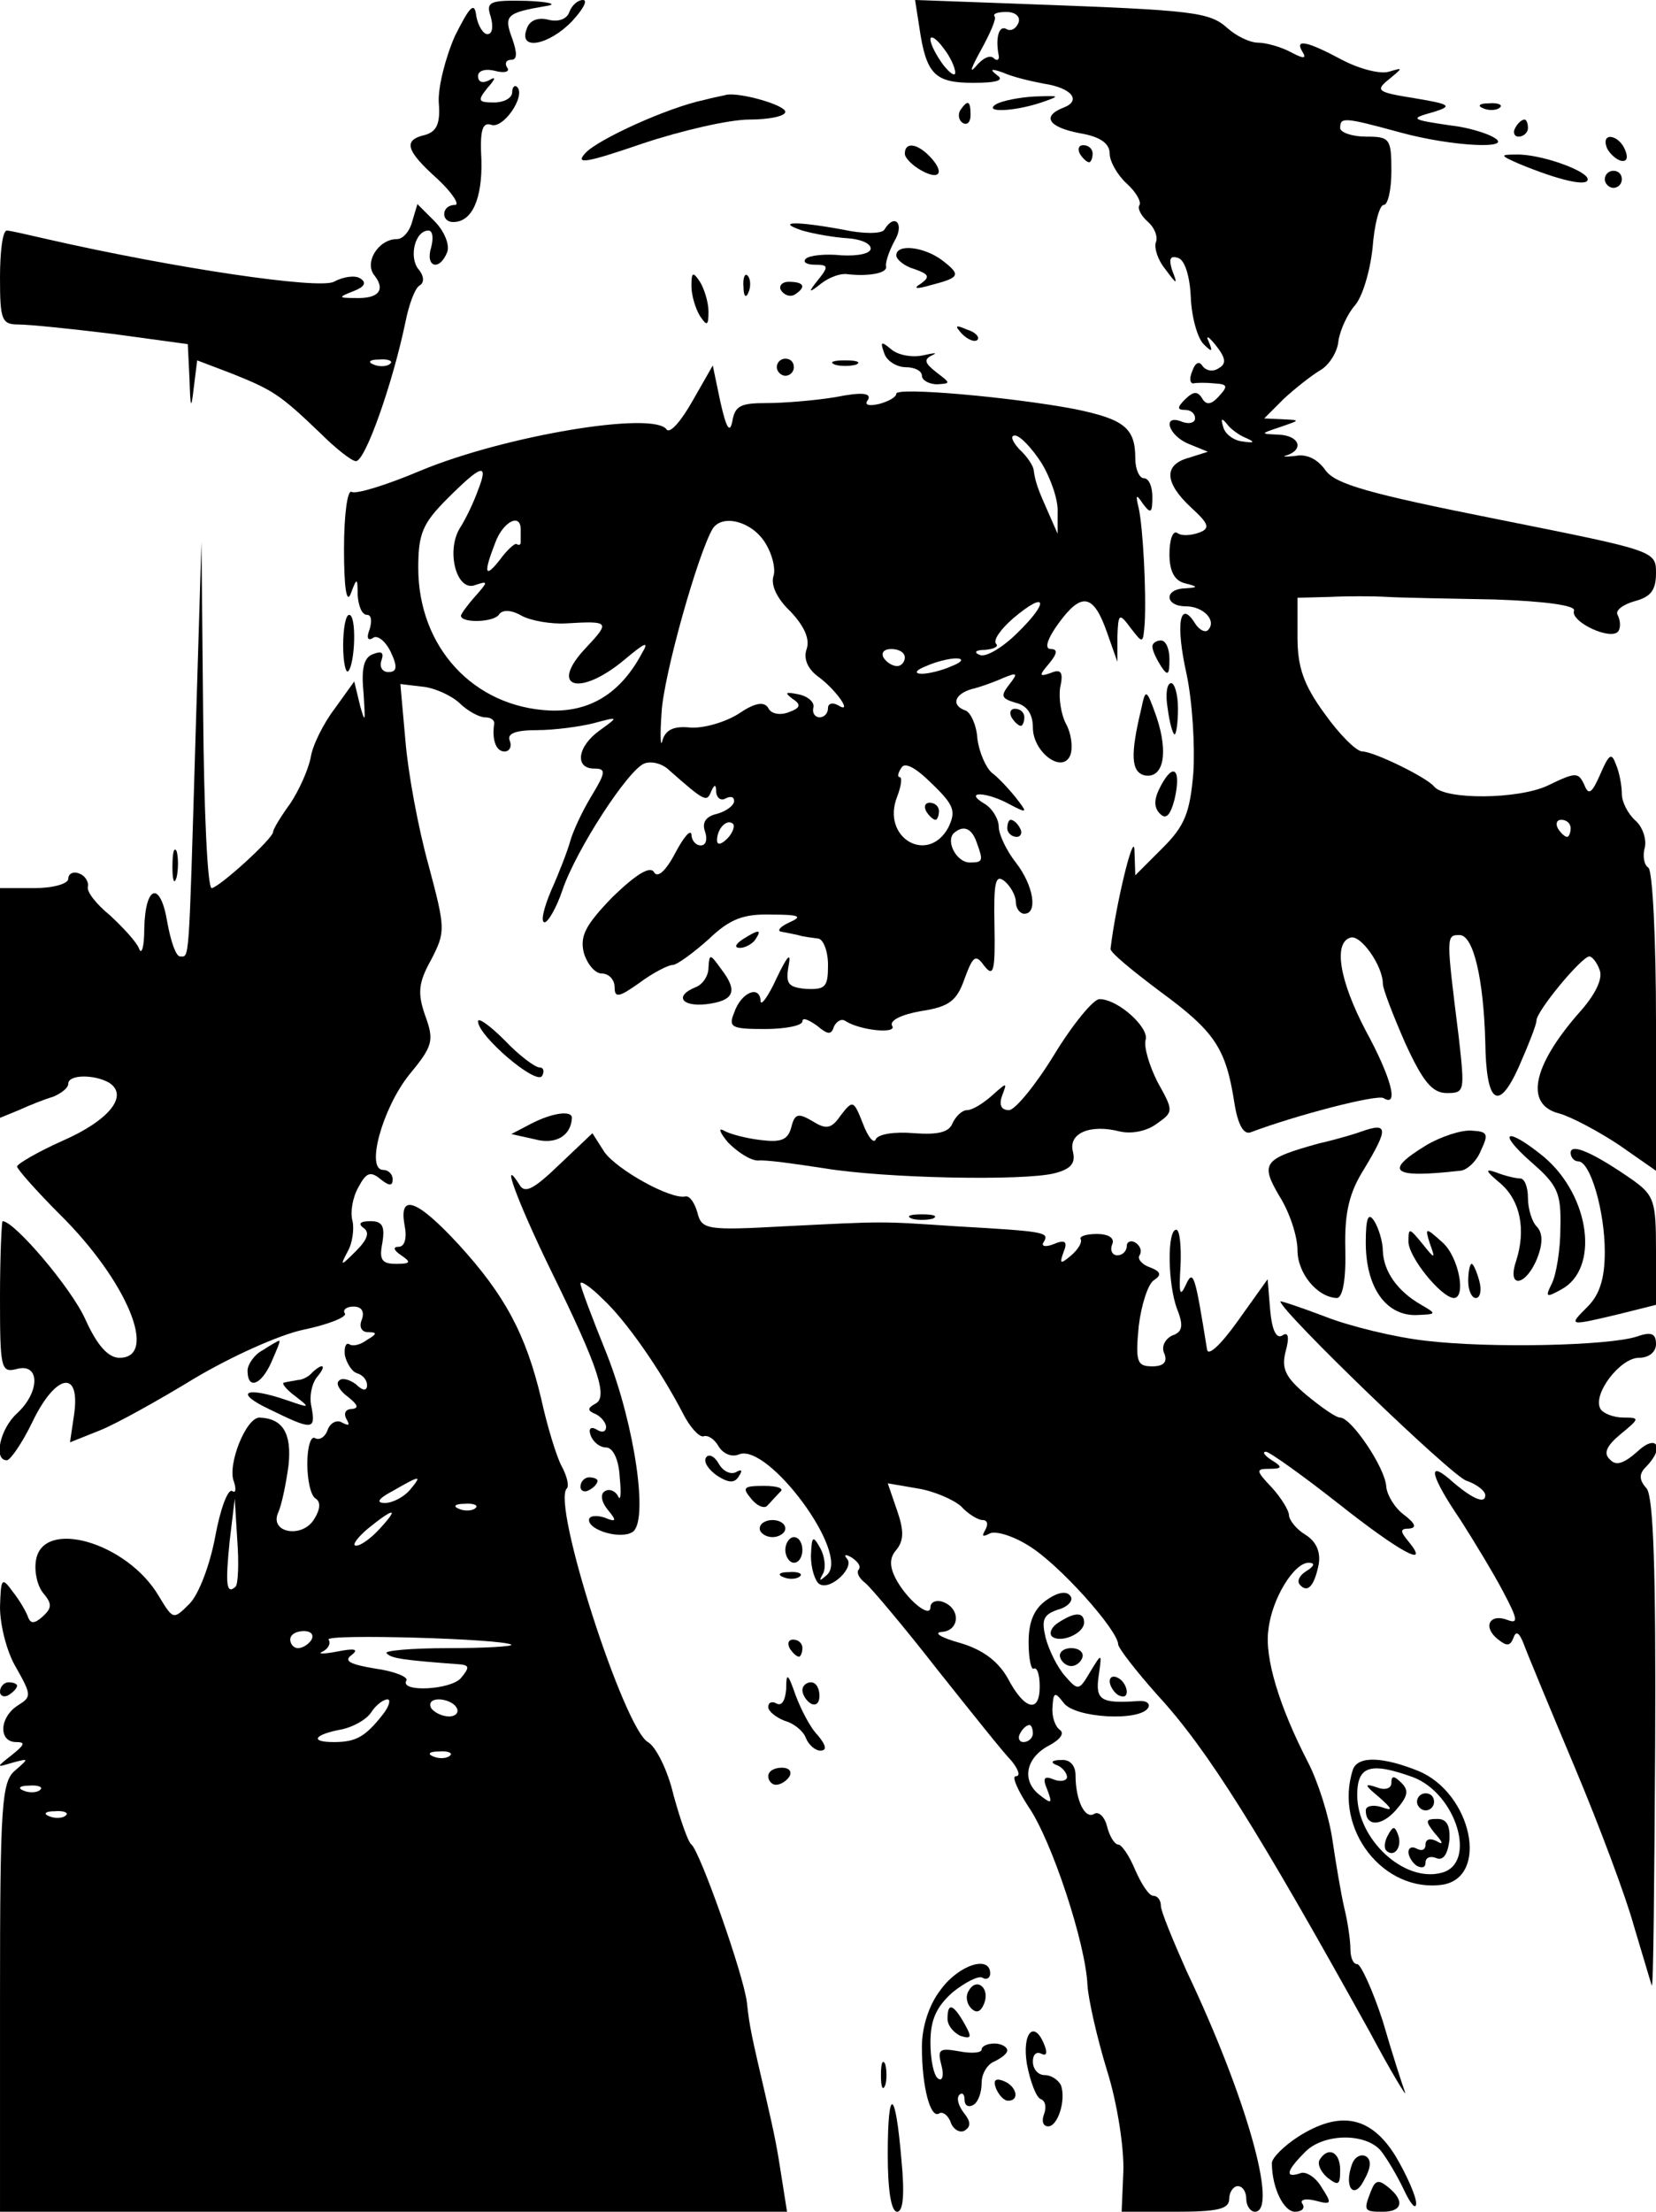 <?xml version="1.0" standalone="no"?>
<!DOCTYPE svg PUBLIC "-//W3C//DTD SVG 20010904//EN"
 "http://www.w3.org/TR/2001/REC-SVG-20010904/DTD/svg10.dtd">
<svg version="1.0" xmlns="http://www.w3.org/2000/svg"
 width="194pt" height="259pt" viewBox="0 0 194 259"
 preserveAspectRatio="xMidYMid meet">

<g transform="translate(0,259) scale(0.1,-0.1)"
fill="#000000" stroke="none">
<path d="M533 2548 c-11 -25 -20 -60 -19 -78 2 -24 -2 -34 -16 -38 -26 -6 -23
-18 15 -52 17 -16 26 -30 20 -30 -16 0 -17 -20 -2 -20 22 0 34 27 33 72 -2 35
1 45 11 42 14 -6 41 33 31 44 -3 3 -6 0 -6 -6 0 -7 -10 -12 -21 -12 -19 0 -20
2 -8 17 10 11 10 14 2 9 -8 -4 -13 -2 -13 5 0 6 8 9 20 6 11 -3 18 -1 14 4 -3
5 -1 9 5 9 7 0 7 8 1 25 -10 27 -7 30 40 38 14 2 3 5 -23 6 -44 1 -48 -1 -42
-19 3 -11 2 -20 -4 -20 -5 0 -11 10 -13 21 -2 17 -7 13 -25 -23z"/>
<path d="M667 2576 c-3 -9 -14 -12 -25 -9 -12 3 -22 -1 -25 -11 -10 -26 26
-19 53 9 13 14 19 25 13 25 -6 0 -13 -6 -16 -14z"/>
<path d="M1077 2558 c8 -55 18 -65 63 -65 28 0 37 3 28 9 -9 7 -7 8 7 3 11 -5
32 -10 48 -13 33 -5 44 -20 23 -28 -26 -10 -18 -23 19 -30 24 -4 35 -12 35
-24 0 -9 9 -25 20 -35 11 -10 17 -21 15 -25 -3 -4 2 -13 10 -20 7 -6 12 -17 9
-24 -2 -6 2 -20 11 -31 14 -19 15 -19 8 -1 -4 13 -2 17 7 14 8 -2 14 -22 15
-46 1 -24 8 -48 15 -55 10 -10 11 -9 6 3 -4 8 0 6 8 -4 12 -15 13 -22 4 -27
-7 -5 -15 -3 -19 2 -4 7 -9 4 -12 -5 -4 -9 -3 -15 1 -15 4 1 15 1 25 0 15 -1
16 -3 5 -15 -9 -10 -15 -11 -20 -2 -5 8 -10 8 -20 -2 -9 -9 -9 -12 0 -12 7 0
12 -4 12 -10 0 -5 -7 -7 -15 -4 -24 10 -17 -16 8 -26 l22 -9 -22 -7 c-30 -8
-29 -29 2 -58 22 -20 23 -25 9 -30 -9 -3 -20 -4 -25 0 -5 3 -9 -8 -9 -25 0
-20 6 -31 18 -34 16 -4 16 -5 0 -6 -25 -1 -23 -21 1 -21 21 0 37 -17 26 -28
-3 -3 -10 0 -15 8 -18 29 -23 -1 -10 -59 7 -33 10 -85 8 -116 -4 -47 -10 -62
-36 -88 l-32 -32 -1 30 c-1 22 -22 -65 -28 -116 -1 -4 26 -26 58 -50 64 -47
77 -66 87 -130 4 -26 11 -38 19 -35 53 20 149 45 156 40 18 -11 9 24 -21 79
-31 59 -38 103 -18 109 12 4 38 -33 38 -54 0 -6 12 -37 26 -69 21 -46 32 -59
49 -59 21 0 21 2 14 65 -15 120 -15 120 1 120 16 0 28 -51 30 -125 1 -72 15
-83 39 -30 11 25 21 50 21 55 0 11 53 75 62 75 3 0 9 -7 12 -16 4 -10 -5 -29
-25 -51 -54 -62 -63 -107 -22 -117 14 -4 46 -21 70 -37 l43 -30 0 175 c0 96
-4 177 -9 180 -5 3 -7 14 -4 24 2 10 -3 24 -11 31 -9 8 -16 22 -16 31 0 10 -3
26 -7 35 -5 14 -8 12 -18 -11 -10 -23 -14 -26 -19 -13 -7 15 -10 15 -43 -1
-34 -16 -120 -17 -133 -1 -9 11 -71 41 -84 41 -7 0 -27 20 -44 44 -25 34 -32
55 -32 90 l0 46 38 1 c20 1 51 1 67 0 17 -1 73 -2 126 -3 59 -2 95 -7 93 -13
-5 -13 44 -36 52 -24 3 5 2 13 -1 19 -3 5 6 12 20 16 19 5 25 13 25 33 0 26
-1 26 -186 63 -151 30 -189 41 -201 57 -9 13 -22 20 -36 17 -12 -1 -16 -1 -9
1 20 7 14 23 -10 24 -22 1 -22 1 2 9 23 8 24 8 3 9 l-22 1 23 23 c13 12 32 27
42 33 11 6 21 22 22 35 2 13 11 32 19 41 9 10 18 40 21 68 2 27 8 50 13 50 5
0 9 18 9 40 0 38 -2 40 -30 40 -16 0 -30 5 -30 10 0 13 4 13 70 -5 62 -17 135
-20 110 -6 -8 5 -31 12 -50 14 -48 7 -49 8 -20 16 22 7 19 9 -23 16 -44 7 -46
9 -30 22 17 14 17 14 0 9 -10 -3 -34 3 -55 14 -41 22 -56 25 -46 9 5 -8 1 -8
-14 0 -11 6 -29 11 -38 11 -10 0 -26 8 -36 17 -21 19 -40 21 -230 28 l-136 5
5 -32z m116 5 c-3 -7 -9 -10 -14 -7 -9 5 -13 -11 -9 -31 1 -5 -2 -7 -6 -3 -4
4 -13 0 -21 -10 -8 -9 -5 -1 6 19 11 20 19 38 16 40 -2 3 4 5 14 5 11 0 17 -6
14 -13z m-74 -58 c0 -5 -6 -1 -14 9 -8 11 -15 24 -15 30 0 5 7 1 15 -10 8 -10
14 -23 14 -29z m341 -428 c11 -5 9 -6 -4 -4 -11 1 -21 9 -23 17 -3 10 -2 11 4
4 4 -6 15 -14 23 -17z m380 -457 c0 -5 -2 -10 -4 -10 -3 0 -8 5 -11 10 -3 6
-1 10 4 10 6 0 11 -4 11 -10z"/>
<path d="M825 2473 c-43 -9 -124 -46 -139 -62 -13 -14 0 -12 67 11 45 15 101
28 125 28 23 0 42 4 42 9 0 8 -53 23 -69 20 -3 -1 -15 -3 -26 -6z"/>
<path d="M1167 2468 c-16 -10 20 -9 53 2 23 8 22 8 -8 7 -18 -1 -38 -5 -45 -9z"/>
<path d="M1125 2461 c-3 -5 -2 -12 3 -15 5 -3 9 1 9 9 0 17 -3 19 -12 6z"/>
<path d="M1738 2463 c7 -3 16 -2 19 1 4 3 -2 6 -13 5 -11 0 -14 -3 -6 -6z"/>
<path d="M1775 2440 c-3 -5 -1 -10 4 -10 6 0 11 5 11 10 0 6 -2 10 -4 10 -3 0
-8 -4 -11 -10z"/>
<path d="M1882 2418 c2 -6 10 -14 16 -16 7 -2 10 2 6 12 -7 18 -28 22 -22 4z"/>
<path d="M1060 2410 c0 -5 9 -14 20 -20 22 -12 27 -1 8 18 -14 14 -28 16 -28
2z"/>
<path d="M1265 2410 c3 -5 8 -10 11 -10 2 0 4 5 4 10 0 6 -5 10 -11 10 -5 0
-7 -4 -4 -10z"/>
<path d="M1780 2398 c46 -19 80 -27 80 -18 0 10 -56 30 -84 29 -19 0 -19 -1 4
-11z"/>
<path d="M1880 2380 c0 -5 5 -10 10 -10 6 0 10 5 10 10 0 6 -4 10 -10 10 -5 0
-10 -4 -10 -10z"/>
<path d="M483 2331 c-3 -12 -11 -21 -18 -21 -22 0 -39 -28 -26 -43 13 -17 4
-27 -23 -26 -20 0 -20 1 -2 8 13 5 16 10 8 15 -6 4 -20 2 -31 -4 -18 -9 -187
16 -336 50 -22 5 -43 10 -47 10 -5 0 -8 -25 -8 -55 0 -50 2 -55 22 -55 12 0
61 -5 110 -11 l88 -12 2 -41 c1 -35 2 -36 5 -10 l4 32 42 -16 c47 -19 55 -24
102 -69 18 -18 37 -33 42 -33 11 0 43 91 58 163 4 20 11 40 17 43 5 3 5 11 -2
19 -11 14 -4 45 12 45 5 0 6 -9 3 -20 -7 -23 10 -28 19 -5 3 9 -4 25 -15 36
l-20 20 -6 -20z m-26 -167 c-3 -3 -12 -4 -19 -1 -8 3 -5 6 6 6 11 1 17 -2 13
-5z"/>
<path d="M940 2320 c14 -4 37 -8 53 -9 15 -1 27 -6 27 -12 0 -6 -15 -9 -34 -8
-19 2 -38 0 -42 -4 -4 -4 1 -7 11 -7 15 0 16 -2 4 -17 -13 -16 -12 -17 3 -5 9
7 22 12 30 11 25 -3 48 1 46 9 -1 4 3 17 10 30 12 20 0 33 -12 13 -3 -5 -25
-5 -48 0 -54 10 -81 10 -48 -1z"/>
<path d="M1050 2291 c0 -5 10 -13 21 -16 17 -6 19 -9 8 -17 -10 -6 -6 -7 11
-2 35 9 36 12 14 29 -21 16 -54 20 -54 6z"/>
<path d="M810 2255 c0 -11 5 -27 10 -35 8 -12 10 -12 10 5 0 11 -5 27 -10 35
-8 12 -10 12 -10 -5z"/>
<path d="M871 2254 c0 -11 3 -14 6 -6 3 7 2 16 -1 19 -3 4 -6 -2 -5 -13z"/>
<path d="M915 2250 c4 -6 11 -8 16 -5 14 9 11 15 -7 15 -8 0 -12 -5 -9 -10z"/>
<path d="M1127 2199 c7 -7 15 -10 18 -7 3 3 -2 9 -12 12 -14 6 -15 5 -6 -5z"/>
<path d="M1036 2176 c3 -9 15 -16 25 -16 10 0 19 -4 19 -10 0 -5 8 -10 18 -10
16 1 16 1 -1 14 -14 11 -15 15 -5 20 7 3 3 3 -10 0 -13 -3 -30 0 -38 7 -12 10
-13 9 -8 -5z"/>
<path d="M910 2160 c0 -5 5 -10 10 -10 6 0 10 5 10 10 0 6 -4 10 -10 10 -5 0
-10 -4 -10 -10z"/>
<path d="M978 2163 c6 -2 18 -2 25 0 6 3 1 5 -13 5 -14 0 -19 -2 -12 -5z"/>
<path d="M811 2120 c-13 -23 -26 -38 -30 -33 -15 22 -189 -7 -288 -48 -40 -17
-76 -28 -81 -25 -5 3 -9 -27 -9 -67 0 -45 3 -65 8 -52 7 19 8 19 8 -2 1 -13 5
-23 11 -23 5 0 6 -7 3 -17 -4 -10 -2 -14 4 -10 5 4 15 -4 21 -17 8 -17 7 -23
-3 -23 -7 0 -11 6 -8 14 3 9 0 11 -10 7 -11 -4 -14 -17 -11 -47 2 -32 2 -35
-4 -14 l-7 29 -23 -32 c-13 -17 -26 -43 -28 -57 -3 -15 -14 -39 -24 -54 -11
-15 -20 -30 -20 -33 0 -8 -63 -65 -72 -66 -5 0 -9 91 -10 203 l-2 202 -7 -230
c-8 -268 -7 -255 -18 -255 -5 0 -11 18 -15 40 -8 49 -26 44 -27 -8 0 -20 -3
-31 -6 -23 -3 8 -19 25 -34 39 -16 13 -28 28 -26 34 1 6 -4 13 -10 15 -7 3
-13 0 -13 -6 0 -6 -18 -11 -40 -11 l-40 0 0 -135 0 -134 22 9 c13 6 31 13 41
16 9 4 17 10 17 15 0 11 31 11 48 1 23 -15 0 -44 -55 -68 -29 -13 -53 -27 -53
-30 0 -3 23 -29 50 -56 79 -78 116 -168 70 -168 -13 0 -26 14 -40 45 -16 36
-83 115 -97 115 -1 0 -3 -40 -3 -89 0 -84 1 -89 20 -84 27 7 27 -27 0 -52 -20
-18 -28 -55 -12 -55 4 0 18 20 30 45 27 56 56 62 49 10 l-5 -34 35 14 c20 8
70 36 111 61 42 25 99 51 128 57 29 6 51 15 48 19 -3 4 2 8 10 8 10 0 13 -6
10 -15 -4 -9 0 -15 7 -15 11 0 11 -2 -1 -9 -8 -6 -17 -8 -21 -5 -4 2 -6 -4 -5
-13 2 -9 8 -19 14 -21 7 -2 12 -8 12 -14 0 -7 -5 -7 -13 1 -8 6 -17 8 -20 4
-4 -3 1 -12 11 -19 11 -9 13 -13 4 -14 -7 0 -10 -5 -6 -12 4 -7 3 -8 -5 -4 -6
4 -14 0 -17 -8 -3 -9 -10 -13 -15 -10 -5 3 -9 -11 -9 -30 0 -19 4 -38 10 -41
6 -4 5 -13 -2 -24 -14 -23 -53 -16 -42 8 4 9 9 33 12 55 4 38 -7 55 -34 56
-16 0 -38 -56 -30 -75 3 -9 2 -14 -2 -11 -5 3 -14 -21 -20 -54 -6 -32 -19 -67
-30 -78 -19 -19 -19 -19 -36 9 -37 63 -137 92 -144 41 -2 -13 2 -30 9 -38 10
-12 10 -17 -1 -27 -9 -8 -14 -9 -17 -1 -2 6 -10 20 -18 30 -13 18 -14 16 -15
-18 0 -21 8 -53 19 -71 18 -32 18 -34 2 -44 -22 -14 -23 -43 -2 -43 11 0 10
-3 -5 -15 -19 -15 -19 -15 1 -9 19 5 19 5 3 -9 -16 -13 -18 -38 -18 -266 l0
-251 461 0 461 0 -6 38 c-6 39 -8 49 -19 97 -16 69 -19 81 -22 110 -4 33 -55
177 -65 185 -4 3 -13 29 -21 58 -7 30 -21 57 -30 62 -28 16 -113 279 -95 297
3 3 0 15 -6 26 -6 11 -17 47 -24 79 -18 76 -43 122 -97 181 -49 53 -70 60 -63
22 3 -15 0 -25 -7 -25 -7 0 -6 -4 3 -10 12 -8 11 -10 -6 -10 -17 0 -20 5 -16
25 3 19 0 25 -14 25 -12 0 -15 -3 -8 -8 7 -5 5 -13 -9 -27 -18 -18 -19 -18
-10 -1 6 10 8 27 6 36 -3 10 0 28 7 40 9 17 14 19 26 9 10 -8 14 -8 14 0 0 6
-5 11 -11 11 -21 0 -1 72 30 111 28 34 30 40 19 70 -9 26 -8 38 7 65 17 33 17
36 -3 111 -12 43 -24 108 -27 145 l-6 67 25 -3 c14 -1 34 -10 44 -19 10 -10
24 -17 30 -17 7 0 11 -3 11 -7 -3 -19 2 -33 12 -33 6 0 9 6 6 13 -3 8 7 12 32
12 20 0 50 4 66 8 30 8 30 8 8 -8 -27 -19 -30 -45 -7 -45 14 0 14 -4 -3 -32
-11 -18 -22 -42 -25 -53 -3 -11 -13 -37 -22 -57 -9 -21 -13 -38 -8 -38 4 0 14
17 21 38 16 47 77 141 96 148 8 3 21 0 29 -8 41 -36 44 -38 49 -25 4 9 6 9 6
-1 1 -7 6 -10 11 -7 6 3 10 2 10 -3 0 -5 -9 -12 -20 -15 -13 -3 -18 -10 -14
-21 3 -9 1 -16 -5 -16 -6 0 -11 6 -11 13 -1 6 -9 -3 -19 -22 -11 -21 -21 -30
-25 -22 -5 7 -21 -3 -48 -29 -32 -33 -39 -46 -34 -66 4 -13 13 -24 21 -24 8 0
15 -7 15 -16 0 -13 5 -12 29 5 16 12 34 21 39 21 5 0 24 14 42 30 25 24 41 30
74 29 32 0 37 -2 21 -9 -11 -5 -15 -10 -10 -11 6 -1 15 -3 20 -4 6 -2 16 -3
23 -4 6 0 12 -14 12 -31 0 -26 -3 -29 -26 -28 -21 2 -24 6 -20 28 3 16 -2 10
-14 -15 -10 -22 -19 -34 -19 -27 -1 19 -23 10 -31 -14 -7 -17 -3 -19 36 -19
24 0 44 4 44 9 0 5 7 2 17 -5 13 -11 17 -11 20 -1 3 6 9 10 14 6 18 -11 61
-15 54 -5 -3 6 11 13 34 17 33 5 42 12 51 38 10 27 13 29 23 15 11 -14 13 -6
12 47 -1 51 1 61 12 52 7 -6 13 -17 13 -24 0 -8 5 -14 10 -14 16 0 11 33 -10
60 -11 14 -20 33 -20 42 0 9 -8 22 -17 27 -25 15 3 14 30 -1 21 -11 21 -10 7
8 -8 10 -21 24 -28 29 -7 6 -15 24 -17 40 -1 16 -8 31 -14 33 -17 6 -13 19 7
25 9 2 26 8 37 13 17 7 18 6 7 -8 -10 -13 -9 -16 8 -21 13 -3 20 -13 20 -29 0
-29 35 -55 44 -32 3 9 1 25 -5 36 -6 11 -9 31 -7 43 4 18 1 22 -11 17 -14 -5
-14 -3 -2 11 10 12 10 17 2 17 -8 0 -4 12 9 30 27 37 41 35 57 -11 l12 -34 0
29 c1 28 2 29 16 10 14 -18 14 -18 16 6 2 37 -2 112 -7 135 -4 16 -3 17 5 5 9
-12 11 -11 11 8 0 12 -4 22 -10 22 -5 0 -10 10 -10 23 0 36 -13 46 -71 58 -74
14 -209 26 -209 18 0 -4 -9 -9 -20 -12 -13 -3 -18 -1 -13 5 4 8 -8 9 -38 3
-24 -4 -61 -7 -81 -7 -30 0 -37 -3 -40 -21 -3 -15 -7 -9 -14 22 l-9 43 -24
-42z m409 -72 c11 -18 20 -44 19 -58 l0 -25 -11 25 c-12 27 -15 35 -17 49 0 5
-8 17 -17 25 -8 9 -11 16 -5 16 6 0 20 -15 31 -32z m-660 -32 c-5 -14 -14 -33
-21 -44 -17 -27 -4 -76 18 -67 15 5 15 4 0 -13 -9 -10 -17 -21 -17 -23 0 -9
40 -8 45 2 4 5 14 5 26 -2 11 -6 35 -10 52 -9 51 3 52 2 24 -28 -45 -47 -9
-59 44 -15 25 21 30 23 21 8 -25 -47 -61 -69 -108 -67 -89 4 -154 74 -154 167
0 40 5 52 34 81 40 40 49 43 36 10z m50 -46 c0 -5 0 -12 0 -15 0 -3 -2 -4 -5
-2 -2 1 -11 -7 -19 -18 -18 -23 -20 -17 -6 19 9 25 30 36 30 16z m286 -15 c9
-14 13 -32 10 -40 -3 -10 4 -26 20 -41 16 -17 23 -32 19 -44 -4 -11 1 -23 13
-32 21 -15 42 -45 24 -34 -7 4 -12 2 -12 -3 0 -6 -4 -11 -10 -11 -5 0 -9 5 -7
12 1 6 -7 13 -18 15 -15 3 -16 2 -7 -5 11 -7 10 -11 -4 -16 -10 -4 -21 -2 -24
5 -5 8 -16 6 -35 -7 -16 -10 -41 -17 -56 -16 -19 2 -29 -2 -33 -15 -2 -10 -3
5 -1 32 2 43 43 188 60 216 11 17 45 9 61 -16z m296 -106 c-17 -17 -37 -29
-44 -26 -8 3 -5 6 6 6 11 1 16 4 13 7 -4 4 5 17 20 30 39 33 43 20 5 -17z
m-132 -29 c0 -5 -4 -10 -9 -10 -6 0 -13 5 -16 10 -3 6 1 10 9 10 9 0 16 -4 16
-10z m55 -10 c-11 -5 -27 -9 -35 -9 -9 0 -8 4 5 9 11 5 27 9 35 9 9 0 8 -4 -5
-9z m-4 -189 c-24 -44 -79 -12 -60 36 5 13 6 23 3 23 -3 0 -2 5 2 11 4 7 17 0
36 -19 26 -25 28 -32 19 -51z m-259 -13 c-7 -7 -12 -8 -12 -2 0 14 12 26 19
19 2 -3 -1 -11 -7 -17z m292 -4 c8 -22 8 -24 -8 -24 -15 0 -28 24 -19 34 11
10 21 7 27 -10z m-664 -759 c-7 -8 -20 -15 -29 -15 -11 0 -8 5 9 14 33 19 35
19 20 1z m-204 -113 c-11 -10 -12 3 -7 53 l6 50 3 -49 c2 -26 1 -51 -2 -54z
m281 92 c-3 -3 -12 -4 -19 -1 -8 3 -5 6 6 6 11 1 17 -2 13 -5z m-112 -24 c-10
-11 -22 -20 -28 -20 -5 0 1 9 14 20 31 25 37 25 14 0z m-80 -130 c-3 -5 -10
-10 -16 -10 -5 0 -9 5 -9 10 0 6 7 10 16 10 8 0 12 -4 9 -10z m234 -6 c2 -2
-31 -4 -74 -4 -43 0 -76 -3 -72 -6 5 -6 19 -8 86 -13 11 -1 11 -4 1 -16 -12
-14 -72 -17 -64 -3 3 4 -14 11 -36 14 -30 5 -38 9 -28 16 9 7 3 8 -17 4 -16
-3 -24 -3 -17 0 6 3 10 9 7 14 -5 7 205 1 214 -6z m-150 -81 c-21 -27 -32 -33
-58 -33 -29 0 -23 9 10 15 13 3 28 11 34 20 5 8 14 15 19 15 4 0 2 -8 -5 -17z
m86 7 c3 -5 -1 -10 -9 -10 -8 0 -18 5 -21 10 -3 6 1 10 9 10 8 0 18 -4 21 -10z
m-8 -56 c-3 -3 -12 -4 -19 -1 -8 3 -5 6 6 6 11 1 17 -2 13 -5z m-480 -40 c-3
-3 -12 -4 -19 -1 -8 3 -5 6 6 6 11 1 17 -2 13 -5z m30 -30 c-3 -3 -12 -4 -19
-1 -8 3 -5 6 6 6 11 1 17 -2 13 -5z"/>
<path d="M1085 1640 c3 -5 8 -10 11 -10 2 0 4 5 4 10 0 6 -5 10 -11 10 -5 0
-7 -4 -4 -10z"/>
<path d="M402 1834 c0 -19 3 -33 6 -30 8 9 10 66 1 66 -4 0 -7 -16 -7 -36z"/>
<path d="M1350 1833 c0 -5 5 -15 10 -23 8 -12 10 -11 10 8 0 12 -4 22 -10 22
-5 0 -10 -3 -10 -7z"/>
<path d="M1368 1760 c2 -16 6 -30 8 -30 2 0 4 14 4 30 0 17 -4 30 -8 30 -5 0
-7 -13 -4 -30z"/>
<path d="M1337 1760 c-13 -54 -12 -74 4 -78 22 -4 28 26 14 68 -12 34 -13 34
-18 10z"/>
<path d="M1185 1750 c3 -5 8 -10 11 -10 2 0 4 5 4 10 0 6 -5 10 -11 10 -5 0
-7 -4 -4 -10z"/>
<path d="M1360 1670 c-8 -15 -9 -25 -1 -33 7 -7 12 -2 17 17 8 35 -1 44 -16
16z"/>
<path d="M1180 1620 c0 -5 5 -10 11 -10 5 0 7 5 4 10 -3 6 -8 10 -11 10 -2 0
-4 -4 -4 -10z"/>
<path d="M202 1575 c0 -16 2 -22 5 -12 2 9 2 23 0 30 -3 6 -5 -1 -5 -18z"/>
<path d="M870 1490 c-9 -6 -10 -10 -3 -10 6 0 15 5 18 10 8 12 4 12 -15 0z"/>
<path d="M830 1457 c0 -10 -7 -20 -15 -23 -25 -10 -17 -23 12 -20 33 4 38 15
18 41 -13 18 -14 19 -15 2z"/>
<path d="M1235 1355 c-22 -36 -46 -65 -53 -65 -9 0 -12 6 -8 17 6 16 6 16 -12
0 -10 -9 -23 -17 -29 -17 -6 0 -13 -7 -17 -15 -4 -11 -17 -14 -45 -12 -23 2
-42 -1 -45 -7 -2 -6 -9 2 -15 18 -11 28 -12 28 -26 10 -11 -16 -17 -17 -33 -7
-17 10 -21 9 -25 -7 -4 -15 -12 -18 -36 -15 -17 2 -36 7 -43 11 -7 4 -5 -2 5
-14 11 -11 26 -21 35 -21 10 1 44 -4 77 -9 72 -12 234 -15 270 -6 20 5 25 12
22 25 -6 22 20 33 55 24 13 -3 31 0 43 9 20 14 20 15 1 49 -10 20 -16 41 -14
49 5 14 -32 48 -54 48 -7 0 -31 -29 -53 -65z"/>
<path d="M560 1394 c0 -17 68 -75 75 -64 3 5 2 10 -3 10 -5 0 -24 14 -41 32
-17 17 -31 27 -31 22z"/>
<path d="M622 1274 l-23 -12 27 -6 c25 -7 43 4 44 25 0 9 -23 6 -48 -7z"/>
<path d="M1595 1265 c-5 -2 -28 -9 -50 -14 -65 -18 -69 -23 -46 -62 12 -19 21
-47 21 -63 0 -27 23 -55 46 -56 7 0 11 22 10 58 -1 43 5 66 22 93 29 48 28 55
-3 44z"/>
<path d="M1671 1249 c-51 -31 -40 -39 39 -30 8 0 20 11 25 24 9 19 8 22 -11
23 -12 1 -36 -7 -53 -17z"/>
<path d="M655 1226 c-29 -28 -40 -34 -46 -24 -24 38 -3 -19 37 -101 55 -112
67 -148 51 -155 -9 -5 -9 -8 1 -12 6 -3 12 -10 12 -15 0 -6 -5 -7 -11 -3 -7 4
-10 1 -7 -7 3 -8 11 -14 18 -14 8 0 15 -14 16 -35 2 -19 1 -29 -2 -22 -3 6
-10 9 -15 6 -6 -3 -5 -12 3 -22 11 -13 10 -15 -4 -9 -10 3 -18 2 -18 -3 0 -12
37 -23 51 -14 19 12 3 124 -30 208 -17 42 -31 79 -31 83 0 4 12 -4 26 -18 27
-25 67 -82 94 -134 8 -16 19 -28 24 -27 5 2 13 -3 18 -12 5 -8 15 -13 24 -9
34 13 130 -116 103 -141 -9 -8 -10 -8 -5 1 4 7 2 21 -3 30 -9 16 -10 14 -11
-9 0 -15 5 -30 10 -33 13 -8 42 20 32 30 -4 5 -1 5 6 1 7 -5 11 -10 8 -14 -3
-3 0 -10 8 -16 7 -6 45 -51 84 -101 39 -49 78 -98 87 -107 8 -10 11 -18 5 -18
-5 0 2 -16 15 -36 27 -39 67 -160 69 -209 1 -16 11 -61 23 -100 12 -38 20 -91
19 -118 l-2 -47 63 0 c49 0 63 3 63 15 0 8 5 15 10 15 6 0 10 -7 10 -15 0 -8
5 -15 10 -15 28 0 -10 135 -80 282 -16 36 -30 70 -30 76 0 7 -4 12 -9 12 -5 0
-14 14 -21 30 -7 17 -16 30 -20 30 -4 0 -10 9 -13 21 -3 12 -10 18 -15 15 -11
-7 -22 16 -22 45 0 12 -7 19 -17 18 -11 0 -13 -3 -5 -6 6 -2 12 -9 12 -14 0
-4 -7 -6 -15 -3 -12 5 -14 2 -8 -12 6 -16 5 -17 -9 -6 -22 17 -16 44 11 58 13
7 18 14 13 18 -6 4 -10 16 -9 27 1 18 3 18 13 5 13 -18 89 -22 99 -6 3 5 -2 9
-12 8 -43 -3 -50 1 -46 29 4 28 4 28 -10 5 -13 -22 -14 -22 -29 -5 -9 10 -19
30 -23 45 -5 21 -3 27 14 33 12 3 19 11 15 16 -4 6 -14 5 -27 -4 -15 -10 -22
-25 -22 -50 0 -19 3 -33 6 -31 4 2 7 -7 7 -21 0 -32 -18 -27 -37 9 -11 20 -29
34 -56 42 -22 6 -32 12 -22 13 21 1 23 27 2 35 -8 3 -15 0 -15 -6 0 -14 -28 9
-41 34 -7 14 -7 24 1 33 9 11 9 23 1 46 l-11 32 35 -6 c19 -3 42 -13 51 -21 8
-9 20 -16 25 -16 6 0 7 -5 3 -12 -4 -7 -3 -8 5 -4 6 4 27 -2 46 -14 35 -21
105 -99 105 -116 1 -5 21 -31 46 -59 59 -64 118 -159 249 -395 25 -47 44 -78
41 -70 -3 8 -15 45 -26 83 -12 37 -26 67 -30 67 -5 0 -8 8 -8 18 0 9 -3 31 -7
47 -4 17 -10 53 -14 80 -4 28 -17 69 -29 92 -33 64 -51 122 -46 155 4 36 30
78 47 78 8 0 7 -4 -3 -10 -8 -5 -11 -12 -7 -16 9 -10 17 -1 22 25 2 14 -3 26
-16 34 -10 6 -19 17 -19 23 0 5 -9 20 -20 32 -19 20 -19 22 -3 22 15 0 16 2 3
10 -8 5 -12 10 -7 10 4 0 42 -27 84 -60 72 -57 110 -78 83 -45 -10 12 -10 15
1 15 9 1 7 6 -6 16 -11 8 -20 23 -21 33 -1 22 -41 81 -54 81 -5 0 -22 12 -39
26 -25 21 -30 31 -25 51 5 18 3 24 -4 19 -7 -4 -12 7 -14 30 l-3 36 -35 -49
c-20 -28 -35 -42 -36 -33 -14 87 -16 95 -25 75 -7 -15 -8 -9 -6 23 1 23 -1 42
-5 42 -11 0 -10 -64 1 -93 8 -20 6 -27 -6 -31 -8 -4 -13 -13 -9 -21 4 -10 -1
-15 -14 -15 -18 0 -20 5 -16 47 3 25 11 50 18 54 9 6 8 10 -5 15 -9 3 -15 10
-12 14 3 5 1 11 -5 15 -5 3 -10 1 -10 -4 0 -6 -5 -11 -11 -11 -6 0 -9 6 -6 13
3 7 -4 12 -18 12 -13 0 -21 -3 -19 -6 2 -4 -3 -12 -11 -19 -13 -11 -14 -10 -9
4 5 12 2 15 -12 9 -10 -4 -15 -2 -11 3 6 11 2 12 -103 18 -90 6 -81 6 -201 0
-91 -5 -97 -4 -102 16 -3 11 -9 20 -14 19 -17 -4 -80 31 -95 52 l-14 22 -39
-37z m555 -666 c0 -5 -5 -10 -11 -10 -5 0 -7 5 -4 10 3 6 8 10 11 10 2 0 4 -4
4 -10z"/>
<path d="M1794 1229 c31 -27 35 -36 34 -77 0 -26 -5 -55 -10 -65 -8 -16 -7
-17 11 -7 45 24 34 109 -20 155 -44 36 -57 31 -15 -6z"/>
<path d="M1840 1240 c0 -5 4 -10 9 -10 14 0 31 -58 31 -106 0 -31 -6 -50 -20
-64 -23 -23 -23 -23 36 -9 l44 11 0 64 c0 57 -2 64 -27 82 -46 32 -73 44 -73
32z"/>
<path d="M1758 1204 c23 -20 30 -54 18 -91 -11 -33 12 -29 25 4 7 18 6 30 -1
37 -5 5 -10 20 -10 33 0 13 -4 23 -9 23 -5 0 -18 3 -28 7 -14 5 -13 2 5 -13z"/>
<path d="M1068 1163 c6 -2 18 -2 25 0 6 3 1 5 -13 5 -14 0 -19 -2 -12 -5z"/>
<path d="M1600 1135 c0 -52 23 -85 58 -85 25 1 26 1 7 12 -28 16 -44 39 -45
63 0 11 -5 27 -10 35 -7 11 -10 4 -10 -25z"/>
<path d="M1650 1136 c0 -18 38 -65 53 -66 15 0 6 48 -13 65 -20 18 -21 18 -15
-1 7 -19 6 -19 -9 0 -15 18 -16 19 -16 2z"/>
<path d="M1720 1090 c0 -11 4 -20 9 -20 5 0 7 9 4 20 -3 11 -7 20 -9 20 -2 0
-4 -9 -4 -20z"/>
<path d="M1500 1066 c0 -11 201 -205 218 -210 12 -4 22 -12 22 -17 0 -11 -16
-4 -42 19 -27 23 -21 2 13 -48 16 -25 39 -63 50 -84 17 -32 18 -38 5 -33 -21
8 -29 -8 -12 -22 11 -9 15 -9 19 1 3 9 7 6 12 -7 4 -11 31 -76 60 -145 29 -69
60 -152 69 -185 10 -33 19 -64 21 -70 2 -5 3 120 4 279 1 207 -2 293 -10 303
-9 10 -9 17 -1 25 23 23 13 40 -10 18 -16 -14 -25 -17 -32 -9 -8 7 -4 16 13
30 22 18 22 19 3 19 -12 0 -24 5 -27 10 -10 17 23 60 45 60 12 0 20 7 20 16 0
12 -5 15 -22 9 -33 -11 -173 -14 -248 -5 -36 4 -89 17 -117 28 -29 11 -53 19
-53 18z"/>
<path d="M308 1009 c-10 -5 -18 -17 -18 -24 0 -23 16 -17 28 10 6 14 11 25 9
25 -1 0 -10 -5 -19 -11z"/>
<path d="M366 983 c-4 -5 -12 -9 -17 -9 -5 -1 -12 -2 -16 -3 -4 0 2 -8 13 -16
18 -14 17 -14 -9 -5 -49 17 -64 10 -22 -10 51 -25 55 -25 50 2 -3 12 0 27 6
35 12 14 8 18 -5 6z"/>
<path d="M827 883 c-3 -5 3 -14 13 -21 14 -9 21 -9 26 0 4 6 3 8 -4 4 -6 -3
-15 1 -20 10 -5 9 -12 12 -15 7z"/>
<path d="M680 849 c0 -5 5 -7 10 -4 6 3 10 8 10 11 0 2 -4 4 -10 4 -5 0 -10
-5 -10 -11z"/>
<path d="M880 835 c7 -9 16 -12 19 -8 4 4 10 11 15 16 5 4 -3 7 -19 7 -24 0
-26 -2 -15 -15z"/>
<path d="M890 800 c0 -5 7 -10 15 -10 8 0 15 5 15 10 0 6 -7 10 -15 10 -8 0
-15 -4 -15 -10z"/>
<path d="M920 775 c0 -8 5 -15 10 -15 6 0 10 7 10 15 0 8 -4 15 -10 15 -5 0
-10 -7 -10 -15z"/>
<path d="M918 743 c7 -3 16 -2 19 1 4 3 -2 6 -13 5 -11 0 -14 -3 -6 -6z"/>
<path d="M1240 690 c-8 -5 -11 -12 -8 -16 10 -9 38 3 38 16 0 12 -10 13 -30 0z"/>
<path d="M925 660 c3 -5 8 -10 11 -10 2 0 4 5 4 10 0 6 -5 10 -11 10 -5 0 -7
-4 -4 -10z"/>
<path d="M1242 649 c2 -6 8 -10 13 -10 5 0 11 4 13 10 2 6 -4 11 -13 11 -9 0
-15 -5 -13 -11z"/>
<path d="M921 612 c-1 -13 -5 -20 -11 -17 -5 3 -10 2 -10 -4 0 -5 9 -12 19
-16 11 -3 22 -12 25 -20 3 -8 11 -15 17 -15 8 0 7 6 -3 18 -9 9 -20 31 -26 47
-9 26 -11 27 -11 7z"/>
<path d="M1300 621 c0 -5 5 -13 10 -16 6 -3 10 -2 10 4 0 5 -4 13 -10 16 -5 3
-10 2 -10 -4z"/>
<path d="M0 609 c0 -5 5 -7 10 -4 5 3 10 8 10 11 0 2 -4 4 -10 4 -5 0 -10 -5
-10 -11z"/>
<path d="M940 611 c0 -6 5 -13 10 -16 6 -3 10 1 10 9 0 9 -4 16 -10 16 -5 0
-10 -4 -10 -9z"/>
<path d="M1585 518 c-23 -70 36 -145 105 -135 55 9 34 107 -28 133 -42 17 -71
18 -77 2z m70 -9 c51 -19 76 -101 34 -112 -44 -12 -99 39 -99 91 0 34 15 39
65 21z"/>
<path d="M1630 502 c0 -6 -7 -9 -17 -5 -15 5 -15 3 2 -11 17 -15 17 -17 3 -12
-10 3 -18 1 -18 -4 0 -19 18 -19 35 0 14 16 16 23 7 32 -9 9 -12 9 -12 0z"/>
<path d="M1660 480 c0 -5 5 -10 10 -10 6 0 10 5 10 10 0 6 -4 10 -10 10 -5 0
-10 -4 -10 -10z"/>
<path d="M1681 443 c10 -11 10 -14 2 -9 -8 4 -13 2 -13 -4 0 -6 -4 -8 -10 -5
-5 3 -10 2 -10 -4 0 -5 5 -13 10 -16 6 -3 10 -2 10 4 0 6 6 8 13 5 8 -3 13 5
15 21 1 17 -3 25 -14 25 -14 0 -15 -2 -3 -17z"/>
<path d="M1626 441 c-4 -7 -5 -15 -2 -18 9 -9 19 4 14 18 -4 11 -6 11 -12 0z"/>
<path d="M900 510 c0 -5 4 -10 9 -10 6 0 13 5 16 10 3 6 -1 10 -9 10 -9 0 -16
-4 -16 -10z"/>
<path d="M1102 260 c-14 -18 -22 -44 -22 -67 0 -47 10 -84 20 -78 4 3 11 -2
14 -11 3 -8 11 -12 16 -9 8 5 7 11 -1 21 -6 8 -9 17 -5 21 3 3 6 1 6 -6 0 -7
5 -9 10 -6 6 3 10 15 10 26 0 11 7 22 15 25 8 4 15 9 15 13 0 4 -7 8 -15 8 -8
0 -15 -3 -15 -7 0 -4 -12 -5 -27 -2 -23 4 -25 2 -20 -17 3 -11 1 -19 -4 -15
-5 3 -9 22 -9 42 0 27 7 42 26 59 15 12 31 20 35 17 5 -3 9 0 9 5 0 22 -37 10
-58 -19z"/>
<path d="M1135 259 c-4 -6 -3 -15 3 -21 6 -6 11 -4 15 6 7 18 -9 31 -18 15z"/>
<path d="M1110 226 c0 -8 7 -16 15 -20 13 -4 14 -2 5 14 -13 23 -20 26 -20 6z"/>
<path d="M1203 173 c4 -21 11 -39 16 -41 6 -2 7 -10 4 -18 -3 -8 -1 -14 5 -14
11 0 21 30 15 48 -3 6 -11 12 -19 12 -8 0 -14 7 -14 16 0 8 4 12 10 9 6 -3 7
1 4 9 -12 32 -27 16 -21 -21z"/>
<path d="M1032 160 c0 -14 2 -19 5 -12 2 6 2 18 0 25 -3 6 -5 1 -5 -13z"/>
<path d="M1167 144 c3 -7 9 -14 14 -14 14 0 10 17 -5 23 -10 4 -13 1 -9 -9z"/>
<path d="M1040 67 c0 -42 4 -67 11 -67 7 0 9 20 5 61 -7 84 -16 87 -16 6z"/>
<path d="M1521 88 c-17 -11 -31 -25 -31 -31 0 -29 14 -57 27 -57 8 0 12 4 9 9
-4 5 3 7 15 4 19 -5 20 -4 7 16 -7 12 -19 19 -25 16 -18 -6 -16 3 5 24 21 23
72 24 90 2 7 -9 19 -29 27 -46 8 -17 14 -23 14 -15 0 8 -11 33 -24 55 -29 47
-65 54 -114 23z"/>
<path d="M1546 61 c-3 -5 1 -14 9 -21 13 -10 15 -9 15 9 0 21 -14 28 -24 12z"/>
<path d="M1584 56 c-10 -27 2 -43 14 -19 8 14 9 24 2 28 -6 3 -13 -1 -16 -9z"/>
<path d="M1606 24 c-9 -23 -8 -24 14 -24 23 0 26 13 6 29 -11 9 -15 8 -20 -5z"/>
</g>
</svg>
